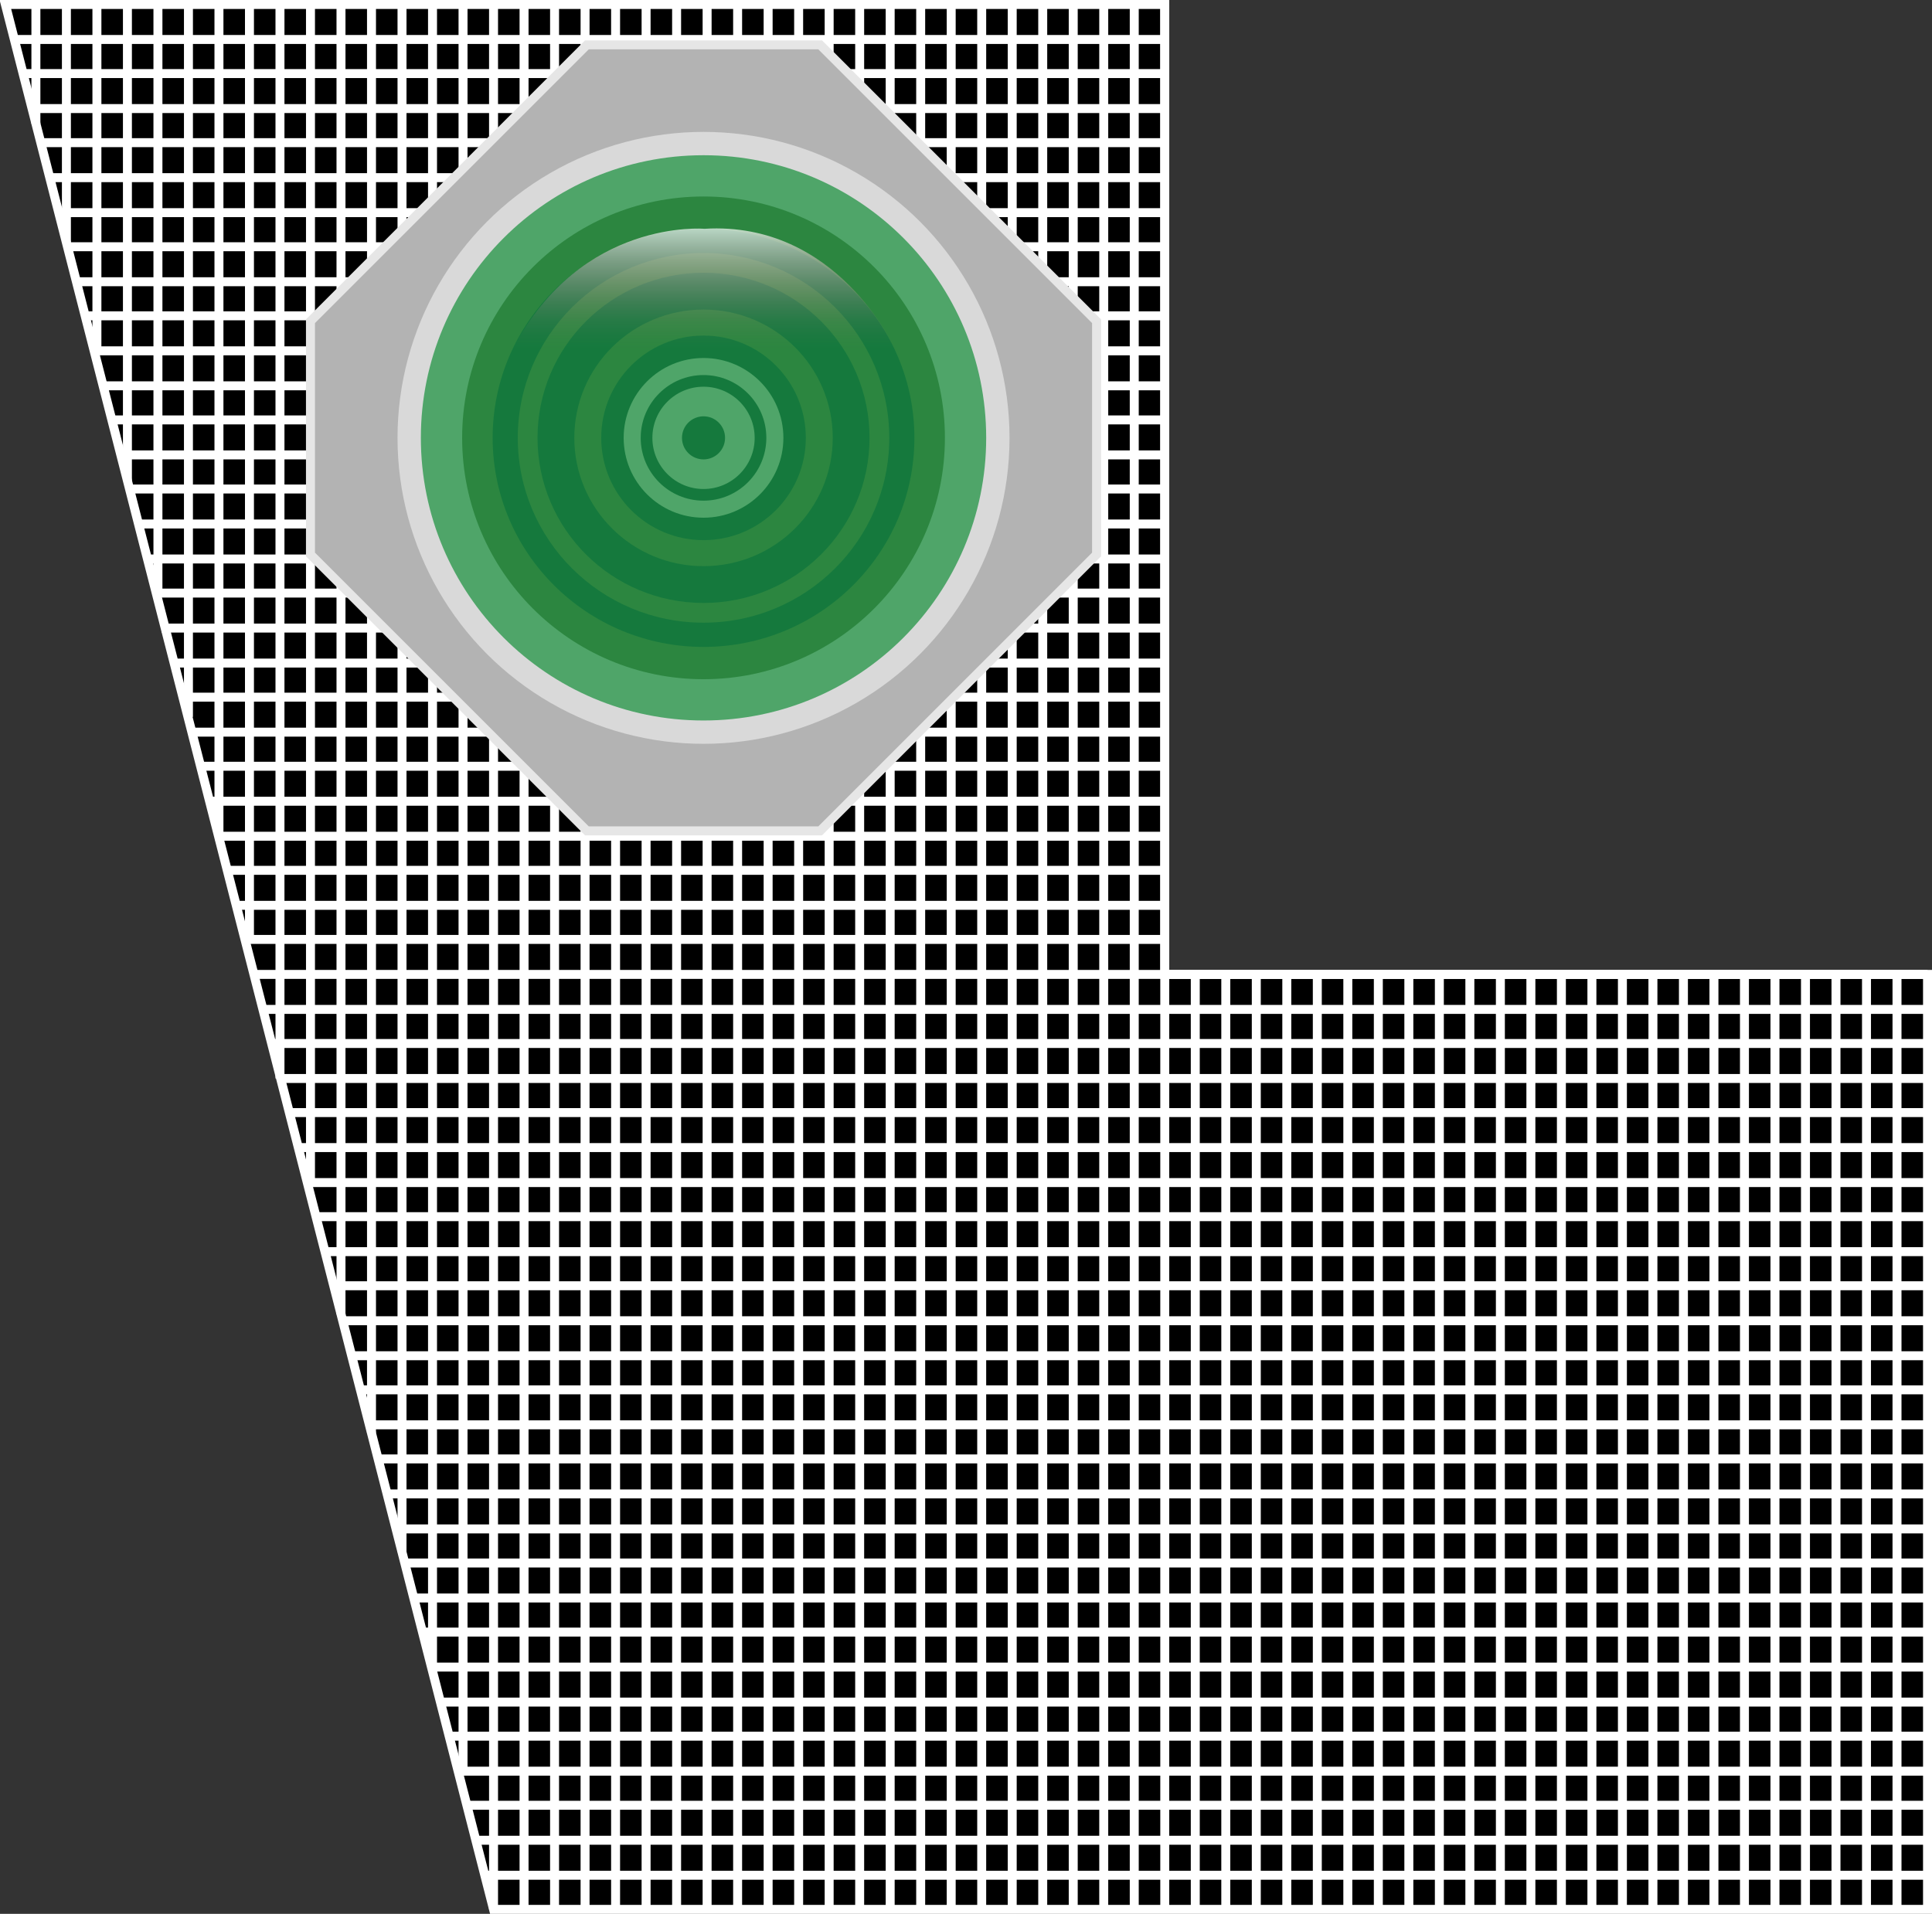 <svg id="레이어_1" data-name="레이어 1" xmlns="http://www.w3.org/2000/svg" xmlns:xlink="http://www.w3.org/1999/xlink" viewBox="0 0 215.3 213.3"><rect x="0" y="0" width="215.3" height="213.3" fill="#333333" stroke="none"/><defs><style>.cls-1{stroke:#fff;}.cls-1,.cls-2{stroke-miterlimit:10;}.cls-2{fill:#b3b3b3;stroke:#e6e6e6;}.cls-3{fill:#fff;opacity:0.5;}.cls-4{fill:#4fa569;}.cls-5{fill:#2c8640;}.cls-6{fill:#15793d;}.cls-7{opacity:0.7;fill:url(#무제_그라디언트_11);}</style><linearGradient id="무제_그라디언트_11" x1="278.76" y1="124.96" x2="278.76" y2="138.34" gradientUnits="userSpaceOnUse"><stop offset="0" stop-color="#fff"/><stop offset="0.07" stop-color="#fff2f7" stop-opacity="0.9"/><stop offset="0.27" stop-color="#ffcfe1" stop-opacity="0.63"/><stop offset="0.46" stop-color="#ffb1ce" stop-opacity="0.41"/><stop offset="0.63" stop-color="#ff9abf" stop-opacity="0.23"/><stop offset="0.78" stop-color="#ff89b5" stop-opacity="0.1"/><stop offset="0.91" stop-color="#ff7fae" stop-opacity="0.03"/><stop offset="1" stop-color="#ff7bac" stop-opacity="0"/></linearGradient></defs><polygon class="cls-1" points="0.6 0.5 129.8 0.5 129.8 108.6 214.8 108.6 214.8 212.8 55 212.8 0.6 0.5"/><line class="cls-1" x1="53.9" y1="209" x2="214.8" y2="209"/><line class="cls-1" x1="53.1" y1="205.1" x2="214.8" y2="205.1"/><line class="cls-1" x1="52.1" y1="201.2" x2="214.8" y2="201.2"/><line class="cls-1" x1="51.1" y1="197.4" x2="214.8" y2="197.4"/><line class="cls-1" x1="50.1" y1="193.5" x2="214.8" y2="193.5"/><line class="cls-1" x1="49" y1="189.7" x2="214.8" y2="189.7"/><line class="cls-1" x1="48.2" y1="185.8" x2="214.8" y2="185.8"/><line class="cls-1" x1="47.1" y1="181.9" x2="214.8" y2="181.9"/><line class="cls-1" x1="46.1" y1="178.1" x2="214.8" y2="178.1"/><line class="cls-1" x1="45.2" y1="174.2" x2="214.8" y2="174.2"/><line class="cls-1" x1="43.9" y1="170.4" x2="214.8" y2="170.4"/><line class="cls-1" x1="43.2" y1="166.5" x2="214.8" y2="166.5"/><line class="cls-1" x1="42.3" y1="162.6" x2="214.8" y2="162.6"/><line class="cls-1" x1="41.4" y1="158.8" x2="214.8" y2="158.8"/><line class="cls-1" x1="40.4" y1="154.9" x2="214.8" y2="154.9"/><line class="cls-1" x1="39.2" y1="151.1" x2="214.8" y2="151.1"/><line class="cls-1" x1="38.2" y1="147.2" x2="214.8" y2="147.2"/><line class="cls-1" x1="37.2" y1="143.3" x2="214.8" y2="143.3"/><line class="cls-1" x1="36" y1="139.5" x2="214.8" y2="139.5"/><line class="cls-1" x1="35.4" y1="135.6" x2="214.8" y2="135.6"/><line class="cls-1" x1="34.6" y1="131.8" x2="214.8" y2="131.8"/><line class="cls-1" x1="33.3" y1="127.9" x2="214.8" y2="127.9"/><line class="cls-1" x1="32.3" y1="124" x2="214.8" y2="124"/><line class="cls-1" x1="31.3" y1="120.2" x2="214.8" y2="120.2"/><line class="cls-1" x1="30.3" y1="116.3" x2="214.8" y2="116.3"/><line class="cls-1" x1="29.3" y1="112.5" x2="214.8" y2="112.5"/><line class="cls-1" x1="28.3" y1="108.6" x2="214.8" y2="108.6"/><line class="cls-1" x1="27.4" y1="104.7" x2="129.8" y2="104.7"/><line class="cls-1" x1="26.4" y1="100.9" x2="129.6" y2="100.9"/><line class="cls-1" x1="25.4" y1="97" x2="129.6" y2="97"/><line class="cls-1" x1="24" y1="93.2" x2="129.6" y2="93.2"/><line class="cls-1" x1="23" y1="89.3" x2="129.6" y2="89.3"/><line class="cls-1" x1="22" y1="85.4" x2="129.6" y2="85.4"/><line class="cls-1" x1="21.4" y1="81.6" x2="129.6" y2="81.6"/><line class="cls-1" x1="20.1" y1="77.7" x2="129.6" y2="77.7"/><line class="cls-1" x1="19.2" y1="73.9" x2="129.6" y2="73.9"/><line class="cls-1" x1="18" y1="70" x2="129.6" y2="70"/><line class="cls-1" x1="17.4" y1="66.1" x2="129.6" y2="66.1"/><line class="cls-1" x1="16.2" y1="62.3" x2="129.6" y2="62.3"/><line class="cls-1" x1="15.3" y1="58.4" x2="129.6" y2="58.4"/><line class="cls-1" x1="14.4" y1="54.5" x2="129.6" y2="54.5"/><line class="cls-1" x1="13.4" y1="50.7" x2="129.6" y2="50.7"/><line class="cls-1" x1="12.5" y1="46.8" x2="129.6" y2="46.8"/><line class="cls-1" x1="11.5" y1="43" x2="129.6" y2="43"/><line class="cls-1" x1="10.5" y1="39.1" x2="129.8" y2="39.1"/><line class="cls-1" x1="9.5" y1="35.2" x2="129.8" y2="35.2"/><line class="cls-1" x1="8.6" y1="31.4" x2="129.8" y2="31.4"/><line class="cls-1" x1="7.4" y1="27.5" x2="129.8" y2="27.5"/><line class="cls-1" x1="6.6" y1="23.7" x2="129.8" y2="23.7"/><line class="cls-1" x1="5.6" y1="19.8" x2="129.8" y2="19.8"/><line class="cls-1" x1="4.6" y1="15.9" x2="129.8" y2="15.9"/><line class="cls-1" x1="3.6" y1="12.1" x2="129.8" y2="12.1"/><line class="cls-1" x1="2.6" y1="8.2" x2="129.8" y2="8.2"/><line class="cls-1" x1="1.6" y1="4.4" x2="129.8" y2="4.4"/><line class="cls-1" x1="211.4" y1="108.6" x2="211.4" y2="212.8"/><line class="cls-1" x1="208" y1="108.6" x2="208" y2="212.8"/><line class="cls-1" x1="204.6" y1="108.6" x2="204.6" y2="212.8"/><line class="cls-1" x1="201.2" y1="108.6" x2="201.2" y2="212.8"/><line class="cls-1" x1="197.8" y1="108.6" x2="197.8" y2="212.8"/><line class="cls-1" x1="194.4" y1="108.6" x2="194.4" y2="212.8"/><line class="cls-1" x1="191" y1="108.6" x2="191" y2="212.8"/><line class="cls-1" x1="187.6" y1="108.6" x2="187.6" y2="212.8"/><line class="cls-1" x1="184.2" y1="108.6" x2="184.2" y2="212.8"/><line class="cls-1" x1="180.8" y1="108.6" x2="180.8" y2="212.8"/><line class="cls-1" x1="177.4" y1="108.6" x2="177.4" y2="212.8"/><line class="cls-1" x1="174" y1="108.6" x2="174" y2="212.8"/><line class="cls-1" x1="170.6" y1="108.6" x2="170.6" y2="212.8"/><line class="cls-1" x1="167.2" y1="108.6" x2="167.2" y2="212.8"/><line class="cls-1" x1="163.8" y1="108.6" x2="163.8" y2="212.8"/><line class="cls-1" x1="160.4" y1="108.6" x2="160.4" y2="212.8"/><line class="cls-1" x1="157" y1="108.6" x2="157" y2="212.8"/><line class="cls-1" x1="153.6" y1="108.6" x2="153.6" y2="212.8"/><line class="cls-1" x1="150.2" y1="108.6" x2="150.2" y2="212.8"/><line class="cls-1" x1="146.8" y1="108.6" x2="146.8" y2="212.8"/><line class="cls-1" x1="143.4" y1="108.6" x2="143.4" y2="212.8"/><line class="cls-1" x1="140" y1="108.6" x2="140" y2="212.8"/><line class="cls-1" x1="136.6" y1="108.6" x2="136.6" y2="212.8"/><line class="cls-1" x1="133.2" y1="108.6" x2="133.2" y2="212.8"/><line class="cls-1" x1="129.8" y1="0.5" x2="129.8" y2="212.8"/><line class="cls-1" x1="126.4" y1="0.5" x2="126.4" y2="212.8"/><line class="cls-1" x1="123" y1="0.5" x2="123" y2="212.8"/><line class="cls-1" x1="119.6" y1="0.5" x2="119.6" y2="212.8"/><line class="cls-1" x1="116.2" y1="0.5" x2="116.2" y2="212.8"/><line class="cls-1" x1="112.8" y1="0.5" x2="112.8" y2="212.8"/><line class="cls-1" x1="109.4" y1="0.5" x2="109.4" y2="212.8"/><line class="cls-1" x1="106" y1="0.5" x2="106" y2="212.8"/><line class="cls-1" x1="102.6" y1="0.5" x2="102.6" y2="212.8"/><line class="cls-1" x1="99.2" y1="0.5" x2="99.2" y2="212.8"/><line class="cls-1" x1="95.8" y1="0.5" x2="95.8" y2="212.8"/><line class="cls-1" x1="92.4" y1="0.5" x2="92.4" y2="212.8"/><line class="cls-1" x1="89" y1="0.5" x2="89" y2="212.8"/><line class="cls-1" x1="85.6" y1="0.5" x2="85.6" y2="212.8"/><line class="cls-1" x1="82.2" y1="0.5" x2="82.2" y2="212.8"/><line class="cls-1" x1="78.8" y1="0.5" x2="78.8" y2="212.8"/><line class="cls-1" x1="75.4" y1="0.5" x2="75.4" y2="212.8"/><line class="cls-1" x1="72" y1="0.5" x2="72" y2="212.8"/><line class="cls-1" x1="68.6" y1="0.5" x2="68.6" y2="212.8"/><line class="cls-1" x1="65.2" y1="0.5" x2="65.2" y2="212.8"/><line class="cls-1" x1="61.8" y1="0.5" x2="61.8" y2="212.8"/><line class="cls-1" x1="58.4" y1="0.5" x2="58.4" y2="212.8"/><line class="cls-1" x1="55" y1="0.5" x2="55" y2="212.8"/><line class="cls-1" x1="51.6" y1="0.5" x2="51.6" y2="197.8"/><line class="cls-1" x1="48.2" y1="0.5" x2="48.2" y2="185.8"/><line class="cls-1" x1="44.8" y1="0.5" x2="44.8" y2="173"/><line class="cls-1" x1="41.4" y1="0.5" x2="41.4" y2="159.7"/><line class="cls-1" x1="38" y1="0.5" x2="38" y2="146.5"/><line class="cls-1" x1="34.6" y1="0.5" x2="34.6" y2="131.8"/><line class="cls-1" x1="31.2" y1="0.5" x2="31.2" y2="120.2"/><line class="cls-1" x1="27.8" y1="0.5" x2="27.8" y2="104.7"/><line class="cls-1" x1="24.4" y1="0.5" x2="24.4" y2="93.2"/><line class="cls-1" x1="21" y1="0.5" x2="21" y2="79.9"/><line class="cls-1" x1="17.6" y1="0.5" x2="17.6" y2="66.1"/><line class="cls-1" x1="14.2" y1="0.5" x2="14.2" y2="53.6"/><line class="cls-1" x1="10.8" y1="0.5" x2="10.8" y2="39.1"/><line class="cls-1" x1="7.4" y1="0.5" x2="7.4" y2="27"/><line class="cls-1" x1="4" y1="0.5" x2="4" y2="13.8"/><polygon class="cls-2" points="91.4 5 65.4 5 34.6 35.8 34.6 61.8 65.4 92.6 91.4 92.6 122.2 61.8 122.2 35.8 91.4 5"/><circle class="cls-3" cx="78.4" cy="48.8" r="34.1"/><circle class="cls-4" cx="78.4" cy="48.8" r="31.5"/><circle class="cls-5" cx="78.4" cy="48.8" r="26.9"/><ellipse class="cls-6" cx="78.4" cy="48.8" rx="23.5" ry="23.3"/><ellipse class="cls-5" cx="78.4" cy="48.8" rx="20.7" ry="20.6"/><ellipse class="cls-6" cx="78.4" cy="48.8" rx="18.5" ry="18.4"/><ellipse class="cls-5" cx="78.4" cy="48.8" rx="14.4" ry="14.3"/><circle class="cls-6" cx="78.4" cy="48.8" r="11.4"/><circle class="cls-4" cx="78.4" cy="48.8" r="8.9"/><circle class="cls-6" cx="78.4" cy="48.8" r="7"/><circle class="cls-4" cx="78.4" cy="48.8" r="5.7"/><circle class="cls-6" cx="78.4" cy="48.8" r="2.4"/><path class="cls-6" d="M278.8,182.4" transform="translate(-200.3 -99.5)"/><path class="cls-6" d="M278.8,148.3" transform="translate(-200.3 -99.5)"/><path class="cls-6" d="M311.2,158.9" transform="translate(-200.3 -99.5)"/><path class="cls-6" d="M278.8,148.3" transform="translate(-200.3 -99.5)"/><path class="cls-6" d="M298.8,120.7" transform="translate(-200.3 -99.5)"/><path class="cls-6" d="M278.8,148.3" transform="translate(-200.3 -99.5)"/><path class="cls-6" d="M258.7,120.7" transform="translate(-200.3 -99.5)"/><path class="cls-6" d="M278.8,148.3" transform="translate(-200.3 -99.5)"/><path class="cls-6" d="M246.3,158.9" transform="translate(-200.3 -99.5)"/><path class="cls-6" d="M278.8,148.3" transform="translate(-200.3 -99.5)"/><path class="cls-7" d="M300,138.3H257.5c7.6-14.5,21.3-13.3,21.3-13.3C293.6,124.1,300,138.3,300,138.3Z" transform="translate(-200.3 -99.5)"/></svg>